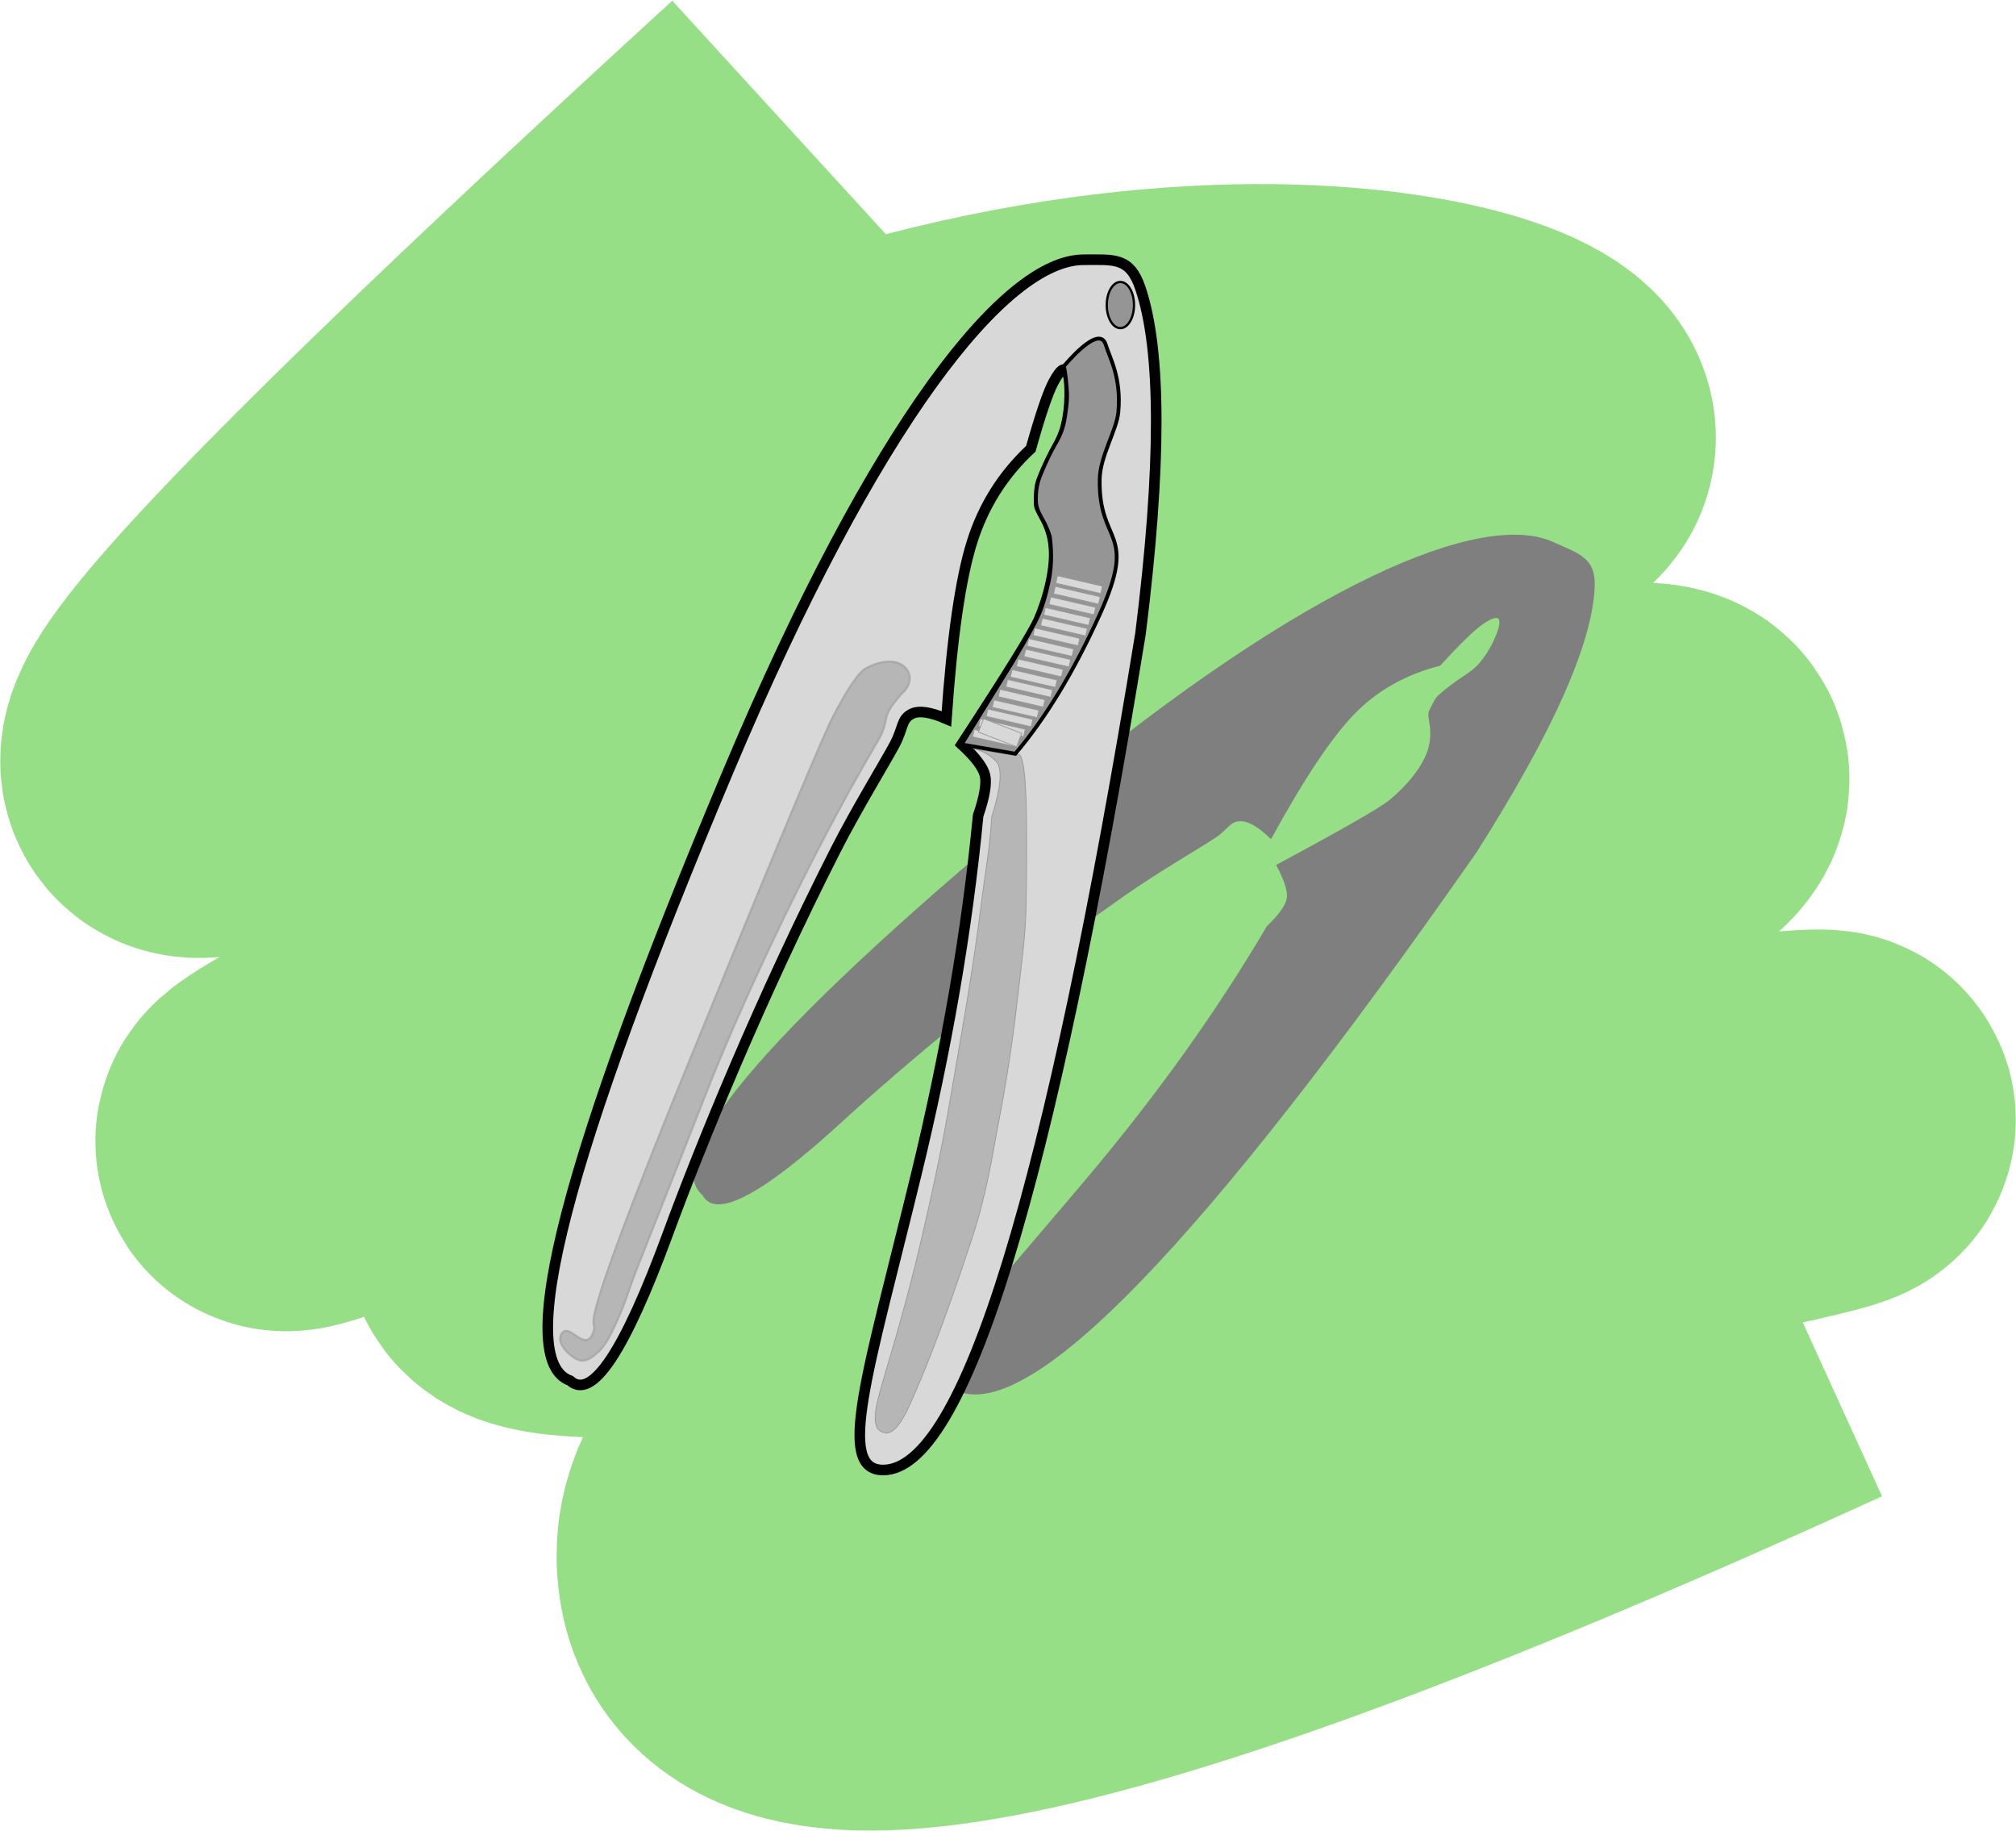 <?xml version="1.0" encoding="UTF-8"?>
<svg width="2664px" height="2419px" viewBox="0 0 2664 2419" version="1.1" xmlns="http://www.w3.org/2000/svg" xmlns:xlink="http://www.w3.org/1999/xlink">
    <title>nut_cracker</title>
    <defs>
        <filter x="-16.9%" y="-10.0%" width="133.8%" height="120.1%" filterUnits="objectBoundingBox" id="filter-1">
            <feGaussianBlur stdDeviation="45" in="SourceGraphic"></feGaussianBlur>
        </filter>
    </defs>
    <g id="Page-1" stroke="none" stroke-width="1" fill="none" fill-rule="evenodd">
        <path d="M1057.098,185.359 C185.457,982.965 20.149,1205.845 561.174,853.999 C1372.711,326.229 2057.406,512.279 2015.579,584.77 C1973.752,657.262 610.765,1157.308 561.174,1218.325 C511.582,1279.342 1361.921,922.093 1447.886,922.093 C1533.85,922.093 156.124,1587.425 406.531,1500.963 C656.939,1414.501 2279.624,919.938 2190.414,1037.524 C2101.205,1155.109 808.979,1498.407 709.725,1618.723 C610.471,1739.039 2328.273,1466.633 2410.508,1478.234 C2492.744,1489.834 985.504,1721.789 985.504,2054.36 C985.504,2276.073 1451.428,2174.385 2383.276,1749.295" id="Background" stroke="#97DF86" stroke-width="500"></path>
        <path d="M1129.602,1779.442 C1054.341,1756.799 1123.682,1530.965 1337.624,1101.94 C1530.803,714.553 1701.651,533.842 1804.789,533.842 C1844.694,533.842 1865.569,530.539 1879.554,565.784 C1907.114,635.246 1907.114,763.087 1879.554,949.309 C1759.896,1568.943 1647.097,1878.76 1541.155,1878.76 C1478.418,1878.76 1521.313,1770.212 1584.823,1549.79 C1624.505,1412.067 1651.584,1279.316 1666.06,1151.536 C1674.522,1130.656 1677.531,1115.765 1675.087,1106.863 C1672.642,1097.96 1662.396,1086.494 1644.347,1072.465 C1704.577,994.736 1738.52,948.395 1746.176,933.443 C1757.66,911.014 1769.871,874.415 1765.034,847.977 C1760.198,821.539 1745.592,813.451 1746.176,803.573 C1746.717,794.418 1746.361,786.438 1749.21,780.154 C1765.034,745.243 1775.423,739.335 1781.689,718.154 C1787.955,696.973 1787.281,670.177 1784.297,661.545 C1781.313,652.912 1775.972,652.541 1765.034,669.976 C1757.742,681.6 1747.844,706.228 1735.34,743.863 C1698.649,772.771 1672.818,807.476 1657.848,847.977 C1642.877,888.477 1631.718,953.843 1624.371,1044.073 C1603.366,1036.373 1588.183,1034.496 1578.822,1038.443 C1564.779,1044.363 1568.066,1053.813 1556.371,1072.465 C1544.677,1091.116 1505.531,1145.073 1478.418,1190.26 C1380.214,1353.93 1302.281,1514.924 1257.792,1617.068 C1201.019,1747.412 1158.289,1801.537 1129.602,1779.442 Z" id="Shadow_Base" fill="#7F7F7F" filter="url(#filter-1)" transform="translate(1500.224, 1206.26) rotate(24) translate(-1500.224, -1206.26) "></path>
        <path d="M753.364,1823.931 C677.723,1797.014 747.414,1528.54 962.437,1018.51 C1156.591,557.98 1328.302,343.149 1431.961,343.149 C1472.067,343.149 1493.048,339.222 1507.103,381.122 C1534.802,463.699 1534.802,615.678 1507.103,837.06 C1386.841,1573.687 1273.472,1942.001 1166.995,1942.001 C1103.941,1942.001 1147.053,1812.959 1210.884,1550.919 C1250.766,1387.192 1277.982,1229.376 1292.531,1077.47 C1301.036,1052.647 1304.06,1034.945 1301.603,1024.362 C1299.147,1013.779 1288.848,1000.148 1270.708,983.469 C1331.243,891.064 1365.357,835.974 1373.052,818.199 C1384.593,791.535 1396.866,748.025 1392.005,716.596 C1387.144,685.166 1372.465,675.552 1373.052,663.808 C1373.595,652.924 1373.238,643.438 1376.101,635.967 C1392.005,594.464 1402.446,587.442 1408.744,562.261 C1415.041,537.081 1414.364,505.226 1411.365,494.964 C1408.366,484.701 1402.998,484.26 1392.005,504.987 C1384.676,518.805 1374.728,548.084 1362.161,592.824 C1325.285,627.191 1299.324,668.448 1284.277,716.596 C1269.231,764.743 1258.016,842.451 1250.632,949.717 C1229.521,940.563 1214.261,938.332 1204.852,943.024 C1190.739,950.061 1194.042,961.296 1182.288,983.469 C1170.535,1005.643 1131.191,1069.787 1103.941,1123.506 C1005.241,1318.079 926.915,1509.469 882.201,1630.899 C825.142,1785.854 782.196,1850.198 753.364,1823.931 Z" id="Base" stroke="#000000" stroke-width="14" fill="#D8D8D8"></path>
        <g id="Shadows_arms" transform="translate(740.394, 874.259)">
            <path d="M546.106,114.928 L602.157,124.099 C611.625,113.289 616.298,150.128 616.177,234.617 C615.994,361.351 615.6,346.567 602.157,461.494 C595.638,517.228 585.067,579.151 578.177,613.646 C573.772,635.698 571.771,652.084 565.206,682.07 C560.865,701.902 554.527,729.937 544.177,761.416 C501.517,891.162 476.171,949.27 461.488,982.187 C446.806,1015.104 435.485,1020.063 429.427,1018.681 C423.369,1017.3 409.138,1015.7 420.193,972.771 C431.247,929.842 453.425,867.128 480.499,748.635 C507.573,630.141 508.909,613.503 530.314,490.809 C551.72,368.116 556.723,311.967 562.177,276.946 C565.812,253.599 568.479,229.552 570.177,204.805 C582.767,164.667 584.581,140.137 575.619,131.215 C566.657,122.293 556.82,116.864 546.106,114.928 Z" id="Shadow_right" stroke="#979797" fill="#B6B6B6"></path>
            <path d="M3.412,886.068 C13.274,875.361 33.741,913.746 43.633,886.068 C53.525,858.39 5.568,932.627 164.627,542.149 C270.666,281.83 334.925,127.381 357.404,78.802 C378.482,37.229 394.23,13.759 404.649,8.394 C453.372,-16.699 476.259,20.454 451.281,41.596 C418.751,78.802 438.699,71.649 418.751,105.526 C319.118,274.73 230.963,471.866 194.961,563.713 C149.319,680.154 116.402,762.524 101.644,800.204 C86.886,837.885 86.886,844.366 74.278,871.844 C61.671,899.321 56.603,907.051 43.633,916.952 C30.662,926.853 22.94,922.906 15.186,916.952 C7.432,910.998 -6.45,896.775 3.412,886.068 Z" id="Shadow_left" stroke="#ABABAB" stroke-width="3" fill-opacity="0.5" fill="#969595"></path>
        </g>
        <g id="Top" transform="translate(1270.708, 371)">
            <path d="M135.173,112.83 C135.173,112.83 181.483,56.021 190.292,84.061 C196.103,102.56 211.294,128.053 207.066,173.645 C204.885,197.163 183.153,231.394 182.495,261.509 C180.56,350.005 233.829,327.848 182.495,440.845 C148.271,516.176 111.085,577.475 70.934,624.743 L0,612.469 L67.458,503.259 C81.638,479.343 91.877,461.205 98.175,448.845 C104.472,436.485 109.642,421.195 113.685,402.976 C118.686,383.328 119.664,361.686 116.617,338.051 C109.385,313.39 98.175,307.676 98.175,289.201 C98.175,270.806 101.501,262.464 106.721,250.159 C109.742,243.038 117.06,226.69 122.889,216.93 C134.84,196.917 135.626,186.29 138.076,169.078 C140.525,151.866 138.903,142.427 138.076,132.338 C137.248,122.249 135.173,112.83 135.173,112.83 Z" id="Shadow_top" stroke="#000000" stroke-width="5" fill="#969595"></path>
            <g id="Riffel" transform="translate(13.862, 389.055)" fill="#D8D8D8" stroke="#979797">
                <rect id="Rectangle" transform="translate(31.443, 215.333) rotate(13) translate(-31.443, -215.333) " x="0.943" y="210.333" width="61" height="10"></rect>
                <rect id="Rectangle" transform="translate(39.443, 201.333) rotate(13) translate(-39.443, -201.333) " x="8.943" y="196.333" width="61" height="10"></rect>
                <rect id="Rectangle" transform="translate(49.443, 188.333) rotate(13) translate(-49.443, -188.333) " x="18.943" y="183.333" width="61" height="10"></rect>
                <rect id="Rectangle" transform="translate(57.443, 176.333) rotate(13) translate(-57.443, -176.333) " x="26.943" y="171.333" width="61" height="10"></rect>
                <rect id="Rectangle" transform="translate(65.443, 162.333) rotate(13) translate(-65.443, -162.333) " x="34.943" y="157.333" width="61" height="10"></rect>
                <rect id="Rectangle" transform="translate(75.443, 149.333) rotate(13) translate(-75.443, -149.333) " x="44.943" y="144.333" width="61" height="10"></rect>
                <rect id="Rectangle" transform="translate(81.443, 136.333) rotate(13) translate(-81.443, -136.333) " x="50.943" y="131.333" width="61" height="10"></rect>
                <rect id="Rectangle" transform="translate(89.443, 122.333) rotate(13) translate(-89.443, -122.333) " x="58.943" y="117.333" width="61" height="10"></rect>
                <rect id="Rectangle" transform="translate(99.443, 109.333) rotate(13) translate(-99.443, -109.333) " x="68.943" y="104.333" width="61" height="10"></rect>
                <rect id="Rectangle" transform="translate(103.443, 95.333) rotate(13) translate(-103.443, -95.333) " x="72.943" y="90.333" width="61" height="10"></rect>
                <rect id="Rectangle" transform="translate(111.443, 81.333) rotate(13) translate(-111.443, -81.333) " x="80.943" y="76.333" width="61" height="10"></rect>
                <rect id="Rectangle" transform="translate(121.443, 68.333) rotate(13) translate(-121.443, -68.333) " x="90.943" y="63.333" width="61" height="10"></rect>
                <rect id="Rectangle" transform="translate(125.443, 54.333) rotate(13) translate(-125.443, -54.333) " x="94.943" y="49.333" width="61" height="10"></rect>
                <rect id="Rectangle" transform="translate(132.443, 40.333) rotate(13) translate(-132.443, -40.333) " x="101.943" y="35.333" width="61" height="10"></rect>
                <rect id="Rectangle" transform="translate(138.443, 26.333) rotate(13) translate(-138.443, -26.333) " x="107.943" y="21.333" width="61" height="10"></rect>
                <rect id="Rectangle" transform="translate(141.443, 12.333) rotate(13) translate(-141.443, -12.333) " x="110.943" y="7.333" width="61" height="10"></rect>
                <rect id="Rectangle" transform="translate(141.443, 12.333) rotate(13) translate(-141.443, -12.333) " x="110.943" y="7.333" width="61" height="10"></rect>
                <rect id="Rectangle" transform="translate(36.93, 207.945) rotate(21) translate(-36.93, -207.945) " x="9.93" y="198.445" width="54" height="19"></rect>
            </g>
            <ellipse id="Hinge" stroke="#000000" stroke-width="3" fill="#969595" cx="209.792" cy="32" rx="18" ry="30.5"></ellipse>
        </g>
    </g>
</svg>